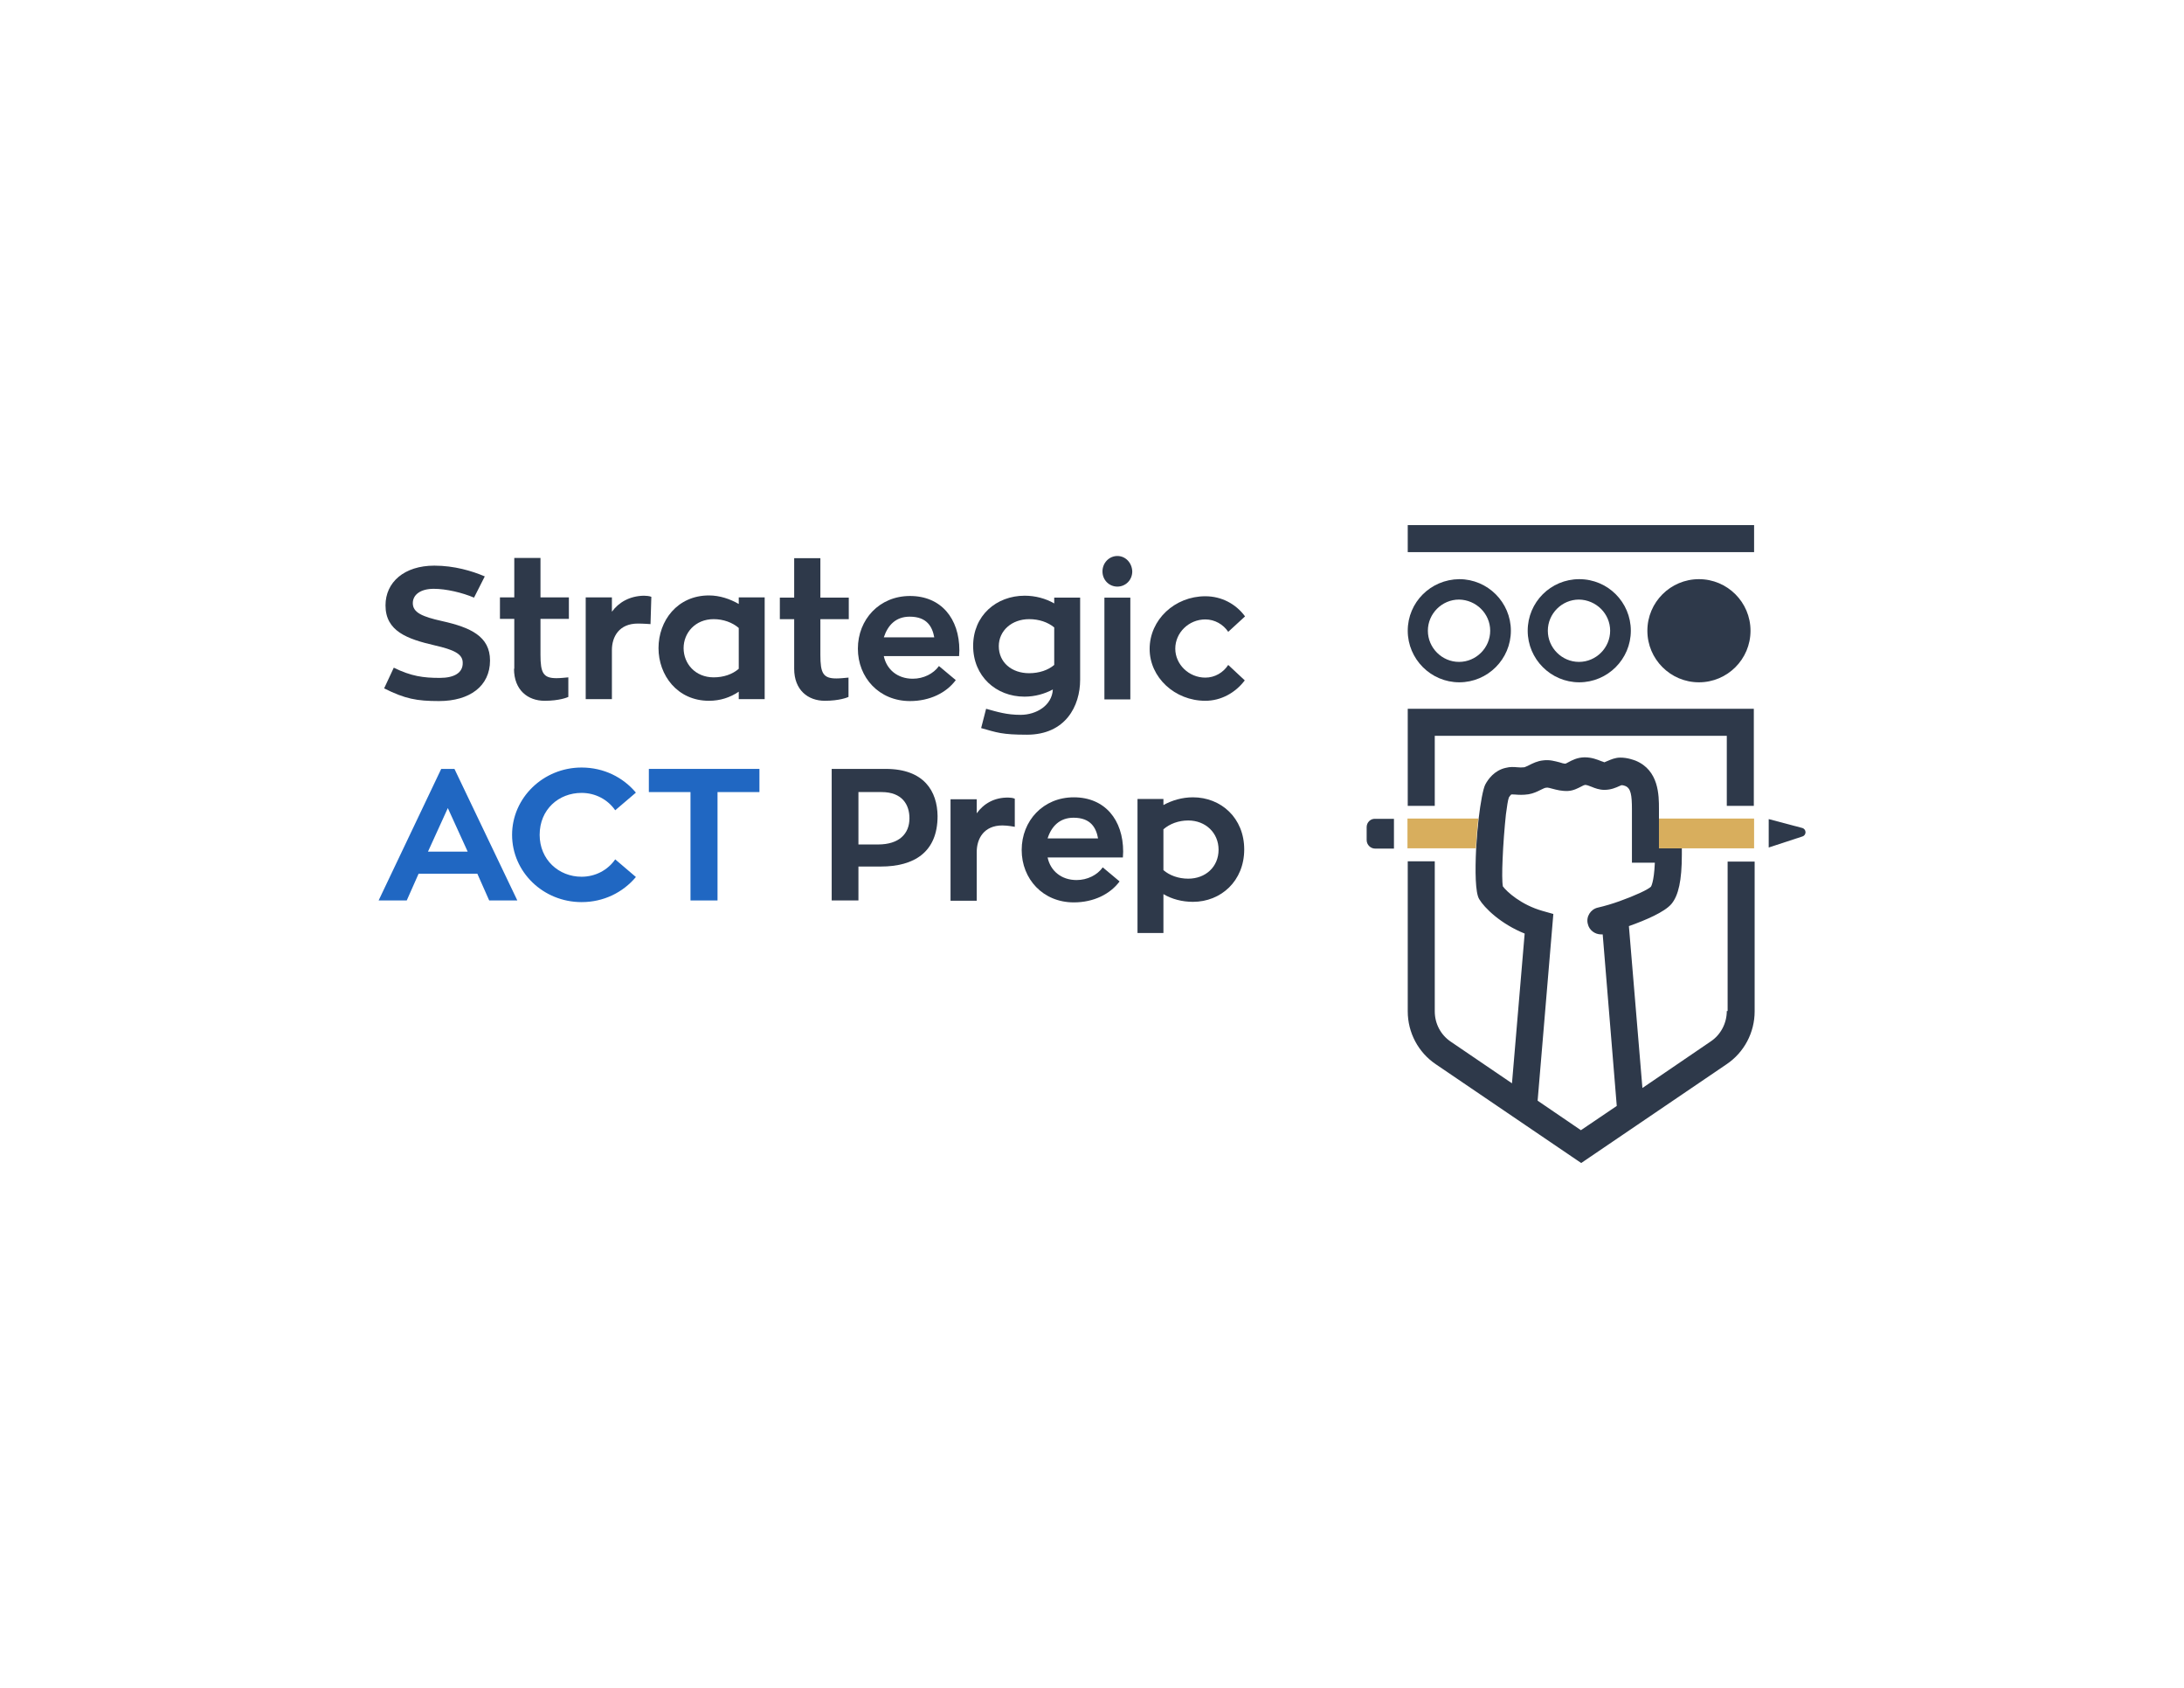 <?xml version="1.0" encoding="utf-8"?>
<!-- Generator: Adobe Illustrator 19.2.1, SVG Export Plug-In . SVG Version: 6.00 Build 0)  -->
<svg version="1.1" xmlns="http://www.w3.org/2000/svg" xmlns:xlink="http://www.w3.org/1999/xlink" x="0px" y="0px"
	 viewBox="0 0 792 612" style="enable-background:new 0 0 792 612;" xml:space="preserve">
<style type="text/css">
	.st0{fill:#FFFFFF;}
	.st1{fill:#2E394A;}
	.st2{fill:#D8AE5D;}
	.st3{fill:#2067C2;}
	.st4{fill:#EFF2F7;}
</style>
<g id="BG">
</g>
<g id="Design">
	<path class="st1" d="M159.5,245.8c-6,0-10.4-0.6-16.7-3.7l-3.5,7.5c7.6,3.8,11.8,4.6,19.9,4.6c11.1,0,18.5-5.4,18.5-14.7
		c0-8.8-7.1-12-17.4-14.3c-7.2-1.6-10.6-3.1-10.6-6.5c0-3,2.7-5.2,7.6-5.2c4.5,0,10.4,1.4,14.6,3.2l3.9-7.7
		c-4.7-2-11.1-3.9-18.3-3.9c-10.9,0-17.7,6-17.7,14.4c0,9.4,7.9,12.2,17.8,14.5c7,1.6,10.2,3.1,10.2,6.3
		C167.9,243.9,164.8,245.8,159.5,245.8z"/>
	<path class="st1" d="M186.4,242.5c0,7.7,5,11.6,11.1,11.6c5.3,0,8.2-1.2,8.6-1.4v-7.1c-1.3,0.1-2.7,0.3-4.3,0.3
		c-4.8,0-5.8-1.9-5.8-8.5v-13h10.3v-7.8h-10.3v-14.3h-9.5v14.3h-5.2v7.8h5.2V242.5z"/>
	<path class="st1" d="M236.2,216.4c-0.7-0.3-2-0.4-2.7-0.4c-5.2,0.1-9.1,2.4-11.6,5.8v-5.2h-9.5v36.9h9.5v-17.8
		c0-4.8,2.6-9.6,9.4-9.6c2,0,4.6,0.2,4.6,0.2L236.2,216.4z"/>
	<path class="st1" d="M267.9,219c-3.1-1.8-6.9-3.1-10.8-3.1c-11.5,0-18.3,9.2-18.3,19.1c0,9.8,6.8,19.1,18.3,19.1
		c4.1,0,7.7-1.2,10.8-3.3v2.7h9.4v-36.9h-9.4V219z M267.9,242.5c-2.3,2-5.5,3.1-9.1,3.1c-6.7,0-10.9-5-10.9-10.6
		c0-5.5,4.2-10.5,10.9-10.5c3.5,0,6.8,1.2,9.1,3.2V242.5z"/>
	<path class="st1" d="M307.6,245.7c-1.3,0.1-2.7,0.3-4.3,0.3c-4.8,0-5.8-1.9-5.8-8.5v-13h10.3v-7.8h-10.3v-14.3h-9.5v14.3h-5.2v7.8
		h5.2v18c0,7.7,5,11.6,11.1,11.6c5.3,0,8.2-1.2,8.6-1.4V245.7z"/>
	<path class="st1" d="M340.5,241.5c-2,2.8-5.6,4.6-9.5,4.6c-5.6,0-9.5-3.4-10.5-8.2h27.3c0-0.6,0.1-1.4,0.1-2.1
		c0-11.5-6.6-19.7-17.9-19.7c-11.1,0-18.9,8.5-18.9,19.1c0,10.5,7.7,19,18.9,19c7.2,0,13.2-3,16.6-7.6L340.5,241.5z M329.9,223.6
		c6.3,0,8.2,3.7,8.9,7.5h-18.3C322,226.6,324.9,223.6,329.9,223.6z"/>
	<path class="st1" d="M399.9,314.5c-2,2.8-5.6,4.6-9.5,4.6c-5.6,0-9.5-3.4-10.5-8.2h27.3c0-0.6,0.1-1.4,0.1-2.1
		c0-11.5-6.6-19.7-17.9-19.7c-11.1,0-18.9,8.5-18.9,19.1c0,10.5,7.7,19,18.9,19c7.2,0,13.2-3,16.6-7.6L399.9,314.5z M389.3,296.5
		c6.3,0,8.2,3.7,8.9,7.5h-18.3C381.3,299.6,384.3,296.5,389.3,296.5z"/>
	<path class="st1" d="M371.5,252.6c3.8,0,7.3-1,10.3-2.6c-0.3,5.8-6,9.2-11.7,9.2c-5.1,0-8.5-1.1-12.5-2.2l-1.8,7
		c5.7,1.6,7.5,2.4,16.6,2.4c14,0,19.3-10.4,19.3-19.9v-29.8h-9.4v2.1c-3.1-1.8-6.9-2.8-10.7-2.8c-10.3,0-18.7,7.2-18.7,18.2
		C352.9,245.2,361.2,252.6,371.5,252.6z M373.2,224.5c3.6,0,6.8,1.1,9.1,3v13.6c-2.2,1.9-5.5,3-9.1,3c-6.3,0-11-3.9-11-9.8
		C362.2,228.7,366.9,224.5,373.2,224.5z"/>
	<path class="st1" d="M405.2,201.6c-3,0-5.4,2.5-5.4,5.6c0,3.1,2.4,5.5,5.4,5.5s5.4-2.4,5.4-5.5
		C410.5,204.1,408.2,201.6,405.2,201.6z"/>
	<rect x="400.5" y="216.7" class="st1" width="9.4" height="36.9"/>
	<path class="st1" d="M437.1,254.1c5.7,0,10.9-2.9,14.3-7.4l-6-5.6c-1.8,2.8-4.9,4.6-8.3,4.6c-6,0-10.9-4.8-10.9-10.5
		c0-5.8,4.9-10.6,10.9-10.6c3.4,0,6.5,1.8,8.3,4.5l6.1-5.6c-3.3-4.5-8.5-7.3-14.4-7.3c-11.1,0-20.2,8.5-20.2,19.1
		C416.9,245.6,426,254.1,437.1,254.1z"/>
	<path class="st1" d="M321.2,278.8h-19.6v47.7h9.7v-12.3h8.1c12.1,0,20.6-5.2,20.6-18.3C339.9,287,335.2,278.8,321.2,278.8z
		 M318.4,306.2h-7.1v-19h8.4c7.5,0,10.1,4.6,10.1,9.5C329.8,302.3,326.1,306.2,318.4,306.2z"/>
	<path class="st1" d="M354.2,294.9v-5.1h-9.5v36.8h9.5v-17.7c0-4.8,2.6-9.6,9.3-9.6c2,0,4.5,0.5,4.5,0.5v-10.2
		c-0.7-0.3-1.6-0.4-2.3-0.4C360.6,289.1,356.7,291.4,354.2,294.9z"/>
	<path class="st1" d="M432.6,289.1c-3.9,0-7.6,1.1-10.7,2.8v-2.2h-9.4v48.6h9.4v-14.1c3,1.8,6.8,2.8,10.7,2.8
		c10.2,0,18.6-7.6,18.6-19C451.2,296.6,442.8,289.1,432.6,289.1z M430.9,318.6c-3.6,0-6.8-1.2-9-3.1v-14.8c2.3-2,5.5-3.2,9-3.2
		c6.3,0,11,4.5,11,10.6C441.9,314.3,437.2,318.6,430.9,318.6z"/>
	<path class="st1" d="M653.5,300.2l-12.1-3.2v10.3l12.2-4C655.2,302.8,655.1,300.6,653.5,300.2z"/>
	<path class="st1" d="M520.3,266.8h105.9v25.4h9.8V257H510.5v35.2h9.8V266.8z"/>
	<path class="st1" d="M626.2,366.6c0,4.4-2.2,8.6-5.8,11l-24.8,16.9l-4.9-58.7c6.2-2.2,12.9-5.1,15.4-8c2.6-3.1,3.8-8.6,3.8-17.9
		v-2.3h-8.3v-10.8v-3.5c0-4.9,0-14-8.5-17.5c-0.6-0.2-2.8-1.1-5.5-1.1c-1.9,0-3.4,0.7-4.6,1.2c-0.4,0.2-0.9,0.4-1.2,0.5
		c-0.3-0.1-0.7-0.3-1.1-0.4c-1.5-0.6-3.5-1.4-6-1.4c-2.7,0-4.7,1.1-6,1.8c-0.3,0.2-0.8,0.4-1,0.5c-0.5,0-1.4-0.2-2.2-0.5
		c-1.6-0.4-3.6-1-5.8-0.7c-2.2,0.2-3.9,1.1-5.3,1.8c-0.6,0.3-1.3,0.6-1.6,0.7c-0.9,0.1-1.7,0.1-2.6,0c-1.2-0.1-2.6-0.2-4.1,0.2
		c-4.2,0.9-6.5,4.2-7.5,6.1c-0.8,1.6-1.7,6.5-2.4,12.4c-0.4,3.4-0.7,7.1-0.9,10.8c-0.4,8.2-0.3,16,1.1,18.3c1.9,3.2,7.8,9,16.5,12.5
		l-4.6,54.3l-22.2-15.1c-3.7-2.5-5.8-6.6-5.8-11v-54.4h-9.8v54.4c0,7.7,3.8,14.9,10.2,19.2l52.7,35.8l52.7-35.8
		c6.4-4.3,10.2-11.5,10.2-19.2v-54.3h-9.8V366.6z M557.6,399.1l5.7-67.7l-3.9-1.1c-7.8-2.2-13-7-14.4-8.9c-0.3-1.6-0.3-5.4-0.1-9.8
		c0.2-5.3,0.7-11.6,1.2-16.3c0.4-2.9,0.7-5.2,1.1-6.2c0.4-0.6,0.7-0.9,0.8-1c0.2-0.1,0.9,0,1.5,0c1.2,0.1,2.8,0.2,4.8-0.1
		c1.8-0.3,3.2-1,4.4-1.6c0.8-0.4,1.6-0.8,2.1-0.8c0.4-0.1,1.5,0.2,2.2,0.4c1.5,0.4,3.4,0.9,5.6,0.8c2-0.1,3.6-1,4.8-1.6
		c0.5-0.3,1.2-0.6,1.4-0.6c0.6,0,1.4,0.3,2.4,0.7c1.2,0.5,2.8,1.1,4.6,1.1c2.4,0,4.2-0.8,5.5-1.4c0.2-0.1,0.5-0.2,0.7-0.3
		c0.6,0,1.2,0.2,1.4,0.3c2,0.8,2.4,3.3,2.4,8.4v1.9v16.3v1.2h8.3c0,0.1,0,0.1,0,0.2c-0.3,6.9-1.4,8.5-1.4,8.5
		c-1.1,1.1-5.9,3.3-11.5,5.3c-2.5,0.9-5.2,1.7-7.8,2.3c-2.6,0.6-4.3,3.3-3.6,5.9c0.5,2.3,2.6,3.8,4.8,3.8c0.2,0,0.4,0,0.6,0
		l5.1,62.2l-13,8.8L557.6,399.1z"/>
	<circle class="st1" cx="616.1" cy="228.7" r="18.7"/>
	<path class="st1" d="M554,228.7c0,10.3,8.4,18.7,18.7,18.7s18.7-8.4,18.7-18.7s-8.3-18.7-18.7-18.7S554,218.4,554,228.7z
		 M583.9,228.7c0,6.2-5.1,11.3-11.3,11.3c-6.2,0-11.3-5.1-11.3-11.3c0-6.2,5.1-11.3,11.3-11.3C578.8,217.5,583.9,222.5,583.9,228.7z
		"/>
	<path class="st1" d="M510.5,228.7c0,10.3,8.4,18.7,18.7,18.7c10.3,0,18.7-8.4,18.7-18.7s-8.4-18.7-18.7-18.7
		C518.8,210.1,510.5,218.4,510.5,228.7z M540.4,228.7c0,6.2-5.1,11.3-11.3,11.3c-6.2,0-11.3-5.1-11.3-11.3c0-6.2,5.1-11.3,11.3-11.3
		C535.3,217.5,540.4,222.5,540.4,228.7z"/>
	<path class="st1" d="M495.6,299.9v4.7c0,1.7,1.4,3.1,3.1,3.1h6.8v-10.8h-6.8C497,296.8,495.6,298.2,495.6,299.9z"/>
	<rect x="510.5" y="190.4" class="st1" width="125.6" height="9.8"/>
	<polygon class="st2" points="601.6,296.8 601.6,307.6 609.9,307.6 636.1,307.6 636.1,307.6 636.1,296.8 636.1,296.8 	"/>
	<path class="st2" d="M535.2,307.6c0.2-3.7,0.5-7.4,0.9-10.8h-25.7v10.8H535.2z"/>
	<path class="st3" d="M160,278.8l-22.7,47.7h10.2l4.3-9.7h21.3l4.3,9.7h10.2l-22.8-47.7H160z M155.2,308.8l7.2-15.8l7.2,15.8H155.2z
		"/>
	<path class="st3" d="M210.9,287.5c5,0,9.5,2.4,12.2,6.3l7.5-6.4c-4.7-5.6-11.7-9.1-19.7-9.1c-13.9,0-25.2,11-25.2,24.4
		c0,13.5,11.3,24.4,25.2,24.4c8,0,15-3.5,19.7-9.1l-7.5-6.4c-2.7,3.9-7.2,6.3-12.2,6.3c-8.3,0-15.2-6.2-15.2-15.2
		C195.7,293.5,202.6,287.5,210.9,287.5z"/>
	<polygon class="st3" points="235.3,287.2 250.4,287.2 250.4,326.5 260.2,326.5 260.2,287.2 275.4,287.2 275.4,278.8 235.3,278.8 	
		"/>
</g>
</svg>
